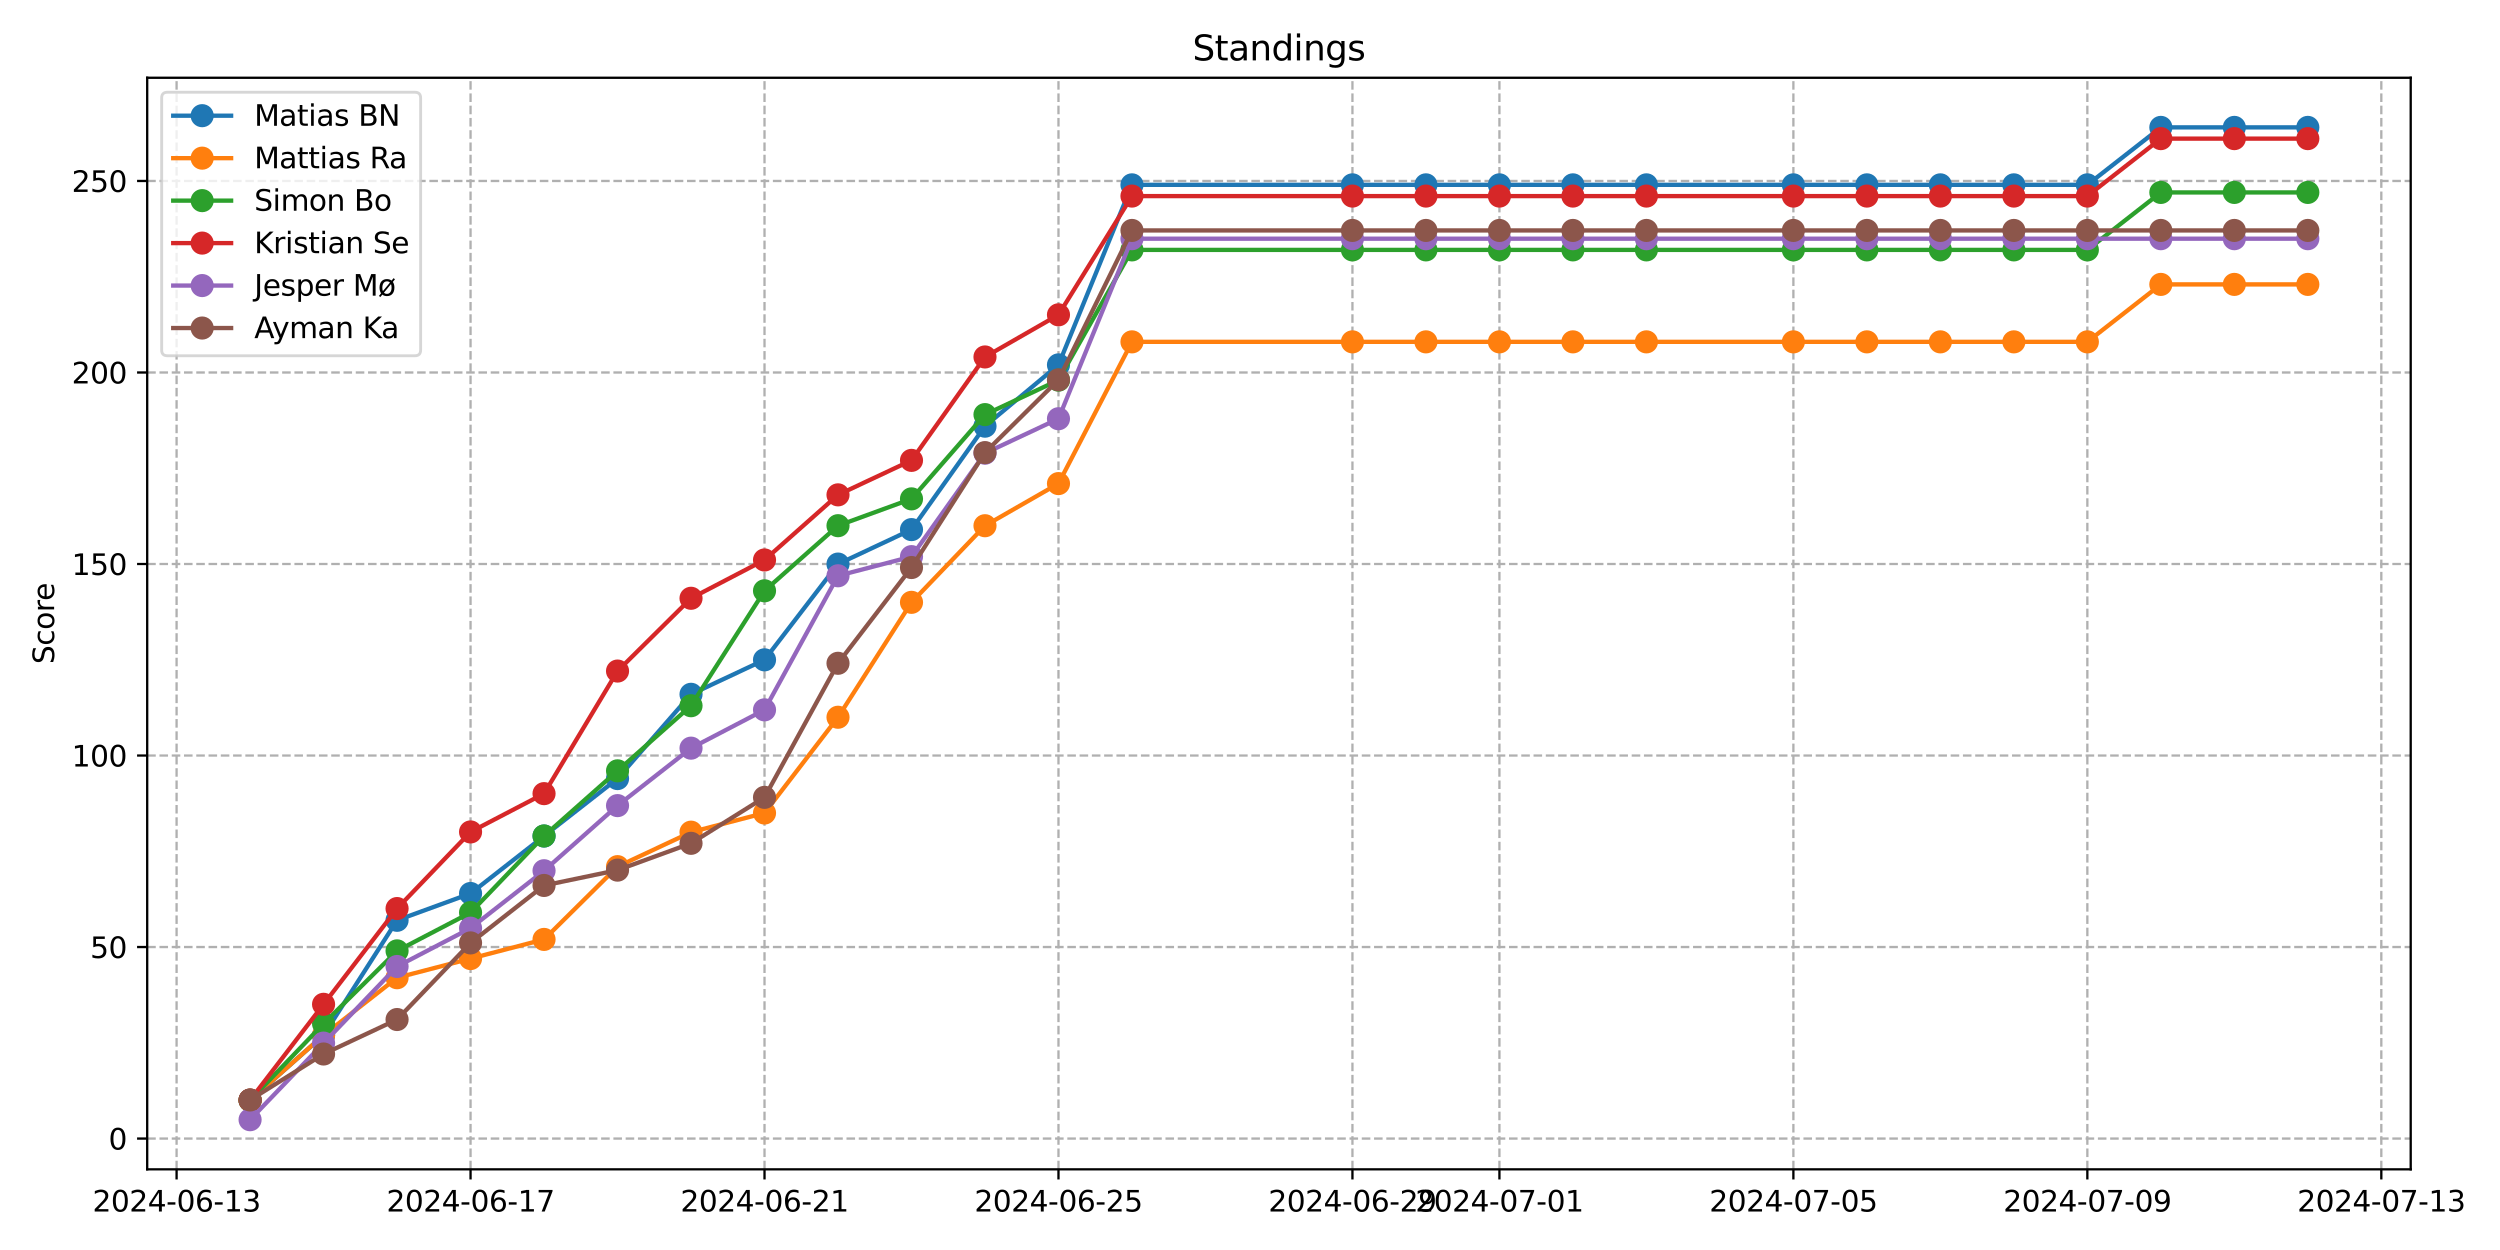 <?xml version="1.0" encoding="utf-8" standalone="no"?>
<!DOCTYPE svg PUBLIC "-//W3C//DTD SVG 1.1//EN"
  "http://www.w3.org/Graphics/SVG/1.1/DTD/svg11.dtd">
<svg xmlns:xlink="http://www.w3.org/1999/xlink" width="864pt" height="432pt" viewBox="0 0 864 432" xmlns="http://www.w3.org/2000/svg" version="1.1">
 <defs>
  <style type="text/css">*{stroke-linejoin: round; stroke-linecap: butt}</style>
 </defs>
 <g id="figure_1">
  <g id="patch_1">
   <path d="M 0 432 
L 864 432 
L 864 0 
L 0 0 
z
" style="fill: #ffffff"/>
  </g>
  <g id="axes_1">
   <g id="patch_2">
    <path d="M 50.87 404.12 
L 833.141 404.12 
L 833.141 26.88 
L 50.87 26.88 
z
" style="fill: #ffffff"/>
   </g>
   <g id="matplotlib.axis_1">
    <g id="xtick_1">
     <g id="line2d_1">
      <path d="M 61.029 404.12 
L 61.029 26.88 
" clip-path="url(#pf8044e8074)" style="fill: none; stroke-dasharray: 2.96,1.28; stroke-dashoffset: 0; stroke: #b0b0b0; stroke-width: 0.8"/>
     </g>
     <g id="line2d_2">
      <defs>
       <path id="m1133f7ad89" d="M 0 0 
L 0 3.5 
" style="stroke: #000000; stroke-width: 0.8"/>
      </defs>
      <g>
       <use xlink:href="#m1133f7ad89" x="61.029" y="404.12" style="stroke: #000000; stroke-width: 0.8"/>
      </g>
     </g>
     <g id="text_1">
      <!-- 2024-06-13 -->
      <g transform="translate(31.972 418.718) scale(0.1 -0.1)">
       <defs>
        <path id="DejaVuSans-32" d="M 1228 531 
L 3431 531 
L 3431 0 
L 469 0 
L 469 531 
Q 828 903 1448 1529 
Q 2069 2156 2228 2338 
Q 2531 2678 2651 2914 
Q 2772 3150 2772 3378 
Q 2772 3750 2511 3984 
Q 2250 4219 1831 4219 
Q 1534 4219 1204 4116 
Q 875 4013 500 3803 
L 500 4441 
Q 881 4594 1212 4672 
Q 1544 4750 1819 4750 
Q 2544 4750 2975 4387 
Q 3406 4025 3406 3419 
Q 3406 3131 3298 2873 
Q 3191 2616 2906 2266 
Q 2828 2175 2409 1742 
Q 1991 1309 1228 531 
z
" transform="scale(0.016)"/>
        <path id="DejaVuSans-30" d="M 2034 4250 
Q 1547 4250 1301 3770 
Q 1056 3291 1056 2328 
Q 1056 1369 1301 889 
Q 1547 409 2034 409 
Q 2525 409 2770 889 
Q 3016 1369 3016 2328 
Q 3016 3291 2770 3770 
Q 2525 4250 2034 4250 
z
M 2034 4750 
Q 2819 4750 3233 4129 
Q 3647 3509 3647 2328 
Q 3647 1150 3233 529 
Q 2819 -91 2034 -91 
Q 1250 -91 836 529 
Q 422 1150 422 2328 
Q 422 3509 836 4129 
Q 1250 4750 2034 4750 
z
" transform="scale(0.016)"/>
        <path id="DejaVuSans-34" d="M 2419 4116 
L 825 1625 
L 2419 1625 
L 2419 4116 
z
M 2253 4666 
L 3047 4666 
L 3047 1625 
L 3713 1625 
L 3713 1100 
L 3047 1100 
L 3047 0 
L 2419 0 
L 2419 1100 
L 313 1100 
L 313 1709 
L 2253 4666 
z
" transform="scale(0.016)"/>
        <path id="DejaVuSans-2d" d="M 313 2009 
L 1997 2009 
L 1997 1497 
L 313 1497 
L 313 2009 
z
" transform="scale(0.016)"/>
        <path id="DejaVuSans-36" d="M 2113 2584 
Q 1688 2584 1439 2293 
Q 1191 2003 1191 1497 
Q 1191 994 1439 701 
Q 1688 409 2113 409 
Q 2538 409 2786 701 
Q 3034 994 3034 1497 
Q 3034 2003 2786 2293 
Q 2538 2584 2113 2584 
z
M 3366 4563 
L 3366 3988 
Q 3128 4100 2886 4159 
Q 2644 4219 2406 4219 
Q 1781 4219 1451 3797 
Q 1122 3375 1075 2522 
Q 1259 2794 1537 2939 
Q 1816 3084 2150 3084 
Q 2853 3084 3261 2657 
Q 3669 2231 3669 1497 
Q 3669 778 3244 343 
Q 2819 -91 2113 -91 
Q 1303 -91 875 529 
Q 447 1150 447 2328 
Q 447 3434 972 4092 
Q 1497 4750 2381 4750 
Q 2619 4750 2861 4703 
Q 3103 4656 3366 4563 
z
" transform="scale(0.016)"/>
        <path id="DejaVuSans-31" d="M 794 531 
L 1825 531 
L 1825 4091 
L 703 3866 
L 703 4441 
L 1819 4666 
L 2450 4666 
L 2450 531 
L 3481 531 
L 3481 0 
L 794 0 
L 794 531 
z
" transform="scale(0.016)"/>
        <path id="DejaVuSans-33" d="M 2597 2516 
Q 3050 2419 3304 2112 
Q 3559 1806 3559 1356 
Q 3559 666 3084 287 
Q 2609 -91 1734 -91 
Q 1441 -91 1130 -33 
Q 819 25 488 141 
L 488 750 
Q 750 597 1062 519 
Q 1375 441 1716 441 
Q 2309 441 2620 675 
Q 2931 909 2931 1356 
Q 2931 1769 2642 2001 
Q 2353 2234 1838 2234 
L 1294 2234 
L 1294 2753 
L 1863 2753 
Q 2328 2753 2575 2939 
Q 2822 3125 2822 3475 
Q 2822 3834 2567 4026 
Q 2313 4219 1838 4219 
Q 1578 4219 1281 4162 
Q 984 4106 628 3988 
L 628 4550 
Q 988 4650 1302 4700 
Q 1616 4750 1894 4750 
Q 2613 4750 3031 4423 
Q 3450 4097 3450 3541 
Q 3450 3153 3228 2886 
Q 3006 2619 2597 2516 
z
" transform="scale(0.016)"/>
       </defs>
       <use xlink:href="#DejaVuSans-32"/>
       <use xlink:href="#DejaVuSans-30" x="63.623"/>
       <use xlink:href="#DejaVuSans-32" x="127.246"/>
       <use xlink:href="#DejaVuSans-34" x="190.869"/>
       <use xlink:href="#DejaVuSans-2d" x="254.492"/>
       <use xlink:href="#DejaVuSans-30" x="290.576"/>
       <use xlink:href="#DejaVuSans-36" x="354.199"/>
       <use xlink:href="#DejaVuSans-2d" x="417.822"/>
       <use xlink:href="#DejaVuSans-31" x="453.906"/>
       <use xlink:href="#DejaVuSans-33" x="517.529"/>
      </g>
     </g>
    </g>
    <g id="xtick_2">
     <g id="line2d_3">
      <path d="M 162.623 404.12 
L 162.623 26.88 
" clip-path="url(#pf8044e8074)" style="fill: none; stroke-dasharray: 2.96,1.28; stroke-dashoffset: 0; stroke: #b0b0b0; stroke-width: 0.8"/>
     </g>
     <g id="line2d_4">
      <g>
       <use xlink:href="#m1133f7ad89" x="162.623" y="404.12" style="stroke: #000000; stroke-width: 0.8"/>
      </g>
     </g>
     <g id="text_2">
      <!-- 2024-06-17 -->
      <g transform="translate(133.565 418.718) scale(0.1 -0.1)">
       <defs>
        <path id="DejaVuSans-37" d="M 525 4666 
L 3525 4666 
L 3525 4397 
L 1831 0 
L 1172 0 
L 2766 4134 
L 525 4134 
L 525 4666 
z
" transform="scale(0.016)"/>
       </defs>
       <use xlink:href="#DejaVuSans-32"/>
       <use xlink:href="#DejaVuSans-30" x="63.623"/>
       <use xlink:href="#DejaVuSans-32" x="127.246"/>
       <use xlink:href="#DejaVuSans-34" x="190.869"/>
       <use xlink:href="#DejaVuSans-2d" x="254.492"/>
       <use xlink:href="#DejaVuSans-30" x="290.576"/>
       <use xlink:href="#DejaVuSans-36" x="354.199"/>
       <use xlink:href="#DejaVuSans-2d" x="417.822"/>
       <use xlink:href="#DejaVuSans-31" x="453.906"/>
       <use xlink:href="#DejaVuSans-37" x="517.529"/>
      </g>
     </g>
    </g>
    <g id="xtick_3">
     <g id="line2d_5">
      <path d="M 264.217 404.12 
L 264.217 26.88 
" clip-path="url(#pf8044e8074)" style="fill: none; stroke-dasharray: 2.96,1.28; stroke-dashoffset: 0; stroke: #b0b0b0; stroke-width: 0.8"/>
     </g>
     <g id="line2d_6">
      <g>
       <use xlink:href="#m1133f7ad89" x="264.217" y="404.12" style="stroke: #000000; stroke-width: 0.8"/>
      </g>
     </g>
     <g id="text_3">
      <!-- 2024-06-21 -->
      <g transform="translate(235.159 418.718) scale(0.1 -0.1)">
       <use xlink:href="#DejaVuSans-32"/>
       <use xlink:href="#DejaVuSans-30" x="63.623"/>
       <use xlink:href="#DejaVuSans-32" x="127.246"/>
       <use xlink:href="#DejaVuSans-34" x="190.869"/>
       <use xlink:href="#DejaVuSans-2d" x="254.492"/>
       <use xlink:href="#DejaVuSans-30" x="290.576"/>
       <use xlink:href="#DejaVuSans-36" x="354.199"/>
       <use xlink:href="#DejaVuSans-2d" x="417.822"/>
       <use xlink:href="#DejaVuSans-32" x="453.906"/>
       <use xlink:href="#DejaVuSans-31" x="517.529"/>
      </g>
     </g>
    </g>
    <g id="xtick_4">
     <g id="line2d_7">
      <path d="M 365.81 404.12 
L 365.81 26.88 
" clip-path="url(#pf8044e8074)" style="fill: none; stroke-dasharray: 2.96,1.28; stroke-dashoffset: 0; stroke: #b0b0b0; stroke-width: 0.8"/>
     </g>
     <g id="line2d_8">
      <g>
       <use xlink:href="#m1133f7ad89" x="365.81" y="404.12" style="stroke: #000000; stroke-width: 0.8"/>
      </g>
     </g>
     <g id="text_4">
      <!-- 2024-06-25 -->
      <g transform="translate(336.753 418.718) scale(0.1 -0.1)">
       <defs>
        <path id="DejaVuSans-35" d="M 691 4666 
L 3169 4666 
L 3169 4134 
L 1269 4134 
L 1269 2991 
Q 1406 3038 1543 3061 
Q 1681 3084 1819 3084 
Q 2600 3084 3056 2656 
Q 3513 2228 3513 1497 
Q 3513 744 3044 326 
Q 2575 -91 1722 -91 
Q 1428 -91 1123 -41 
Q 819 9 494 109 
L 494 744 
Q 775 591 1075 516 
Q 1375 441 1709 441 
Q 2250 441 2565 725 
Q 2881 1009 2881 1497 
Q 2881 1984 2565 2268 
Q 2250 2553 1709 2553 
Q 1456 2553 1204 2497 
Q 953 2441 691 2322 
L 691 4666 
z
" transform="scale(0.016)"/>
       </defs>
       <use xlink:href="#DejaVuSans-32"/>
       <use xlink:href="#DejaVuSans-30" x="63.623"/>
       <use xlink:href="#DejaVuSans-32" x="127.246"/>
       <use xlink:href="#DejaVuSans-34" x="190.869"/>
       <use xlink:href="#DejaVuSans-2d" x="254.492"/>
       <use xlink:href="#DejaVuSans-30" x="290.576"/>
       <use xlink:href="#DejaVuSans-36" x="354.199"/>
       <use xlink:href="#DejaVuSans-2d" x="417.822"/>
       <use xlink:href="#DejaVuSans-32" x="453.906"/>
       <use xlink:href="#DejaVuSans-35" x="517.529"/>
      </g>
     </g>
    </g>
    <g id="xtick_5">
     <g id="line2d_9">
      <path d="M 467.404 404.12 
L 467.404 26.88 
" clip-path="url(#pf8044e8074)" style="fill: none; stroke-dasharray: 2.96,1.28; stroke-dashoffset: 0; stroke: #b0b0b0; stroke-width: 0.8"/>
     </g>
     <g id="line2d_10">
      <g>
       <use xlink:href="#m1133f7ad89" x="467.404" y="404.12" style="stroke: #000000; stroke-width: 0.8"/>
      </g>
     </g>
     <g id="text_5">
      <!-- 2024-06-29 -->
      <g transform="translate(438.346 418.718) scale(0.1 -0.1)">
       <defs>
        <path id="DejaVuSans-39" d="M 703 97 
L 703 672 
Q 941 559 1184 500 
Q 1428 441 1663 441 
Q 2288 441 2617 861 
Q 2947 1281 2994 2138 
Q 2813 1869 2534 1725 
Q 2256 1581 1919 1581 
Q 1219 1581 811 2004 
Q 403 2428 403 3163 
Q 403 3881 828 4315 
Q 1253 4750 1959 4750 
Q 2769 4750 3195 4129 
Q 3622 3509 3622 2328 
Q 3622 1225 3098 567 
Q 2575 -91 1691 -91 
Q 1453 -91 1209 -44 
Q 966 3 703 97 
z
M 1959 2075 
Q 2384 2075 2632 2365 
Q 2881 2656 2881 3163 
Q 2881 3666 2632 3958 
Q 2384 4250 1959 4250 
Q 1534 4250 1286 3958 
Q 1038 3666 1038 3163 
Q 1038 2656 1286 2365 
Q 1534 2075 1959 2075 
z
" transform="scale(0.016)"/>
       </defs>
       <use xlink:href="#DejaVuSans-32"/>
       <use xlink:href="#DejaVuSans-30" x="63.623"/>
       <use xlink:href="#DejaVuSans-32" x="127.246"/>
       <use xlink:href="#DejaVuSans-34" x="190.869"/>
       <use xlink:href="#DejaVuSans-2d" x="254.492"/>
       <use xlink:href="#DejaVuSans-30" x="290.576"/>
       <use xlink:href="#DejaVuSans-36" x="354.199"/>
       <use xlink:href="#DejaVuSans-2d" x="417.822"/>
       <use xlink:href="#DejaVuSans-32" x="453.906"/>
       <use xlink:href="#DejaVuSans-39" x="517.529"/>
      </g>
     </g>
    </g>
    <g id="xtick_6">
     <g id="line2d_11">
      <path d="M 518.201 404.12 
L 518.201 26.88 
" clip-path="url(#pf8044e8074)" style="fill: none; stroke-dasharray: 2.96,1.28; stroke-dashoffset: 0; stroke: #b0b0b0; stroke-width: 0.8"/>
     </g>
     <g id="line2d_12">
      <g>
       <use xlink:href="#m1133f7ad89" x="518.201" y="404.12" style="stroke: #000000; stroke-width: 0.8"/>
      </g>
     </g>
     <g id="text_6">
      <!-- 2024-07-01 -->
      <g transform="translate(489.143 418.718) scale(0.1 -0.1)">
       <use xlink:href="#DejaVuSans-32"/>
       <use xlink:href="#DejaVuSans-30" x="63.623"/>
       <use xlink:href="#DejaVuSans-32" x="127.246"/>
       <use xlink:href="#DejaVuSans-34" x="190.869"/>
       <use xlink:href="#DejaVuSans-2d" x="254.492"/>
       <use xlink:href="#DejaVuSans-30" x="290.576"/>
       <use xlink:href="#DejaVuSans-37" x="354.199"/>
       <use xlink:href="#DejaVuSans-2d" x="417.822"/>
       <use xlink:href="#DejaVuSans-30" x="453.906"/>
       <use xlink:href="#DejaVuSans-31" x="517.529"/>
      </g>
     </g>
    </g>
    <g id="xtick_7">
     <g id="line2d_13">
      <path d="M 619.794 404.12 
L 619.794 26.88 
" clip-path="url(#pf8044e8074)" style="fill: none; stroke-dasharray: 2.96,1.28; stroke-dashoffset: 0; stroke: #b0b0b0; stroke-width: 0.8"/>
     </g>
     <g id="line2d_14">
      <g>
       <use xlink:href="#m1133f7ad89" x="619.794" y="404.12" style="stroke: #000000; stroke-width: 0.8"/>
      </g>
     </g>
     <g id="text_7">
      <!-- 2024-07-05 -->
      <g transform="translate(590.737 418.718) scale(0.1 -0.1)">
       <use xlink:href="#DejaVuSans-32"/>
       <use xlink:href="#DejaVuSans-30" x="63.623"/>
       <use xlink:href="#DejaVuSans-32" x="127.246"/>
       <use xlink:href="#DejaVuSans-34" x="190.869"/>
       <use xlink:href="#DejaVuSans-2d" x="254.492"/>
       <use xlink:href="#DejaVuSans-30" x="290.576"/>
       <use xlink:href="#DejaVuSans-37" x="354.199"/>
       <use xlink:href="#DejaVuSans-2d" x="417.822"/>
       <use xlink:href="#DejaVuSans-30" x="453.906"/>
       <use xlink:href="#DejaVuSans-35" x="517.529"/>
      </g>
     </g>
    </g>
    <g id="xtick_8">
     <g id="line2d_15">
      <path d="M 721.388 404.12 
L 721.388 26.88 
" clip-path="url(#pf8044e8074)" style="fill: none; stroke-dasharray: 2.96,1.28; stroke-dashoffset: 0; stroke: #b0b0b0; stroke-width: 0.8"/>
     </g>
     <g id="line2d_16">
      <g>
       <use xlink:href="#m1133f7ad89" x="721.388" y="404.12" style="stroke: #000000; stroke-width: 0.8"/>
      </g>
     </g>
     <g id="text_8">
      <!-- 2024-07-09 -->
      <g transform="translate(692.33 418.718) scale(0.1 -0.1)">
       <use xlink:href="#DejaVuSans-32"/>
       <use xlink:href="#DejaVuSans-30" x="63.623"/>
       <use xlink:href="#DejaVuSans-32" x="127.246"/>
       <use xlink:href="#DejaVuSans-34" x="190.869"/>
       <use xlink:href="#DejaVuSans-2d" x="254.492"/>
       <use xlink:href="#DejaVuSans-30" x="290.576"/>
       <use xlink:href="#DejaVuSans-37" x="354.199"/>
       <use xlink:href="#DejaVuSans-2d" x="417.822"/>
       <use xlink:href="#DejaVuSans-30" x="453.906"/>
       <use xlink:href="#DejaVuSans-39" x="517.529"/>
      </g>
     </g>
    </g>
    <g id="xtick_9">
     <g id="line2d_17">
      <path d="M 822.982 404.12 
L 822.982 26.88 
" clip-path="url(#pf8044e8074)" style="fill: none; stroke-dasharray: 2.96,1.28; stroke-dashoffset: 0; stroke: #b0b0b0; stroke-width: 0.8"/>
     </g>
     <g id="line2d_18">
      <g>
       <use xlink:href="#m1133f7ad89" x="822.982" y="404.12" style="stroke: #000000; stroke-width: 0.8"/>
      </g>
     </g>
     <g id="text_9">
      <!-- 2024-07-13 -->
      <g transform="translate(793.924 418.718) scale(0.1 -0.1)">
       <use xlink:href="#DejaVuSans-32"/>
       <use xlink:href="#DejaVuSans-30" x="63.623"/>
       <use xlink:href="#DejaVuSans-32" x="127.246"/>
       <use xlink:href="#DejaVuSans-34" x="190.869"/>
       <use xlink:href="#DejaVuSans-2d" x="254.492"/>
       <use xlink:href="#DejaVuSans-30" x="290.576"/>
       <use xlink:href="#DejaVuSans-37" x="354.199"/>
       <use xlink:href="#DejaVuSans-2d" x="417.822"/>
       <use xlink:href="#DejaVuSans-31" x="453.906"/>
       <use xlink:href="#DejaVuSans-33" x="517.529"/>
      </g>
     </g>
    </g>
   </g>
   <g id="matplotlib.axis_2">
    <g id="ytick_1">
     <g id="line2d_19">
      <path d="M 50.87 393.493 
L 833.141 393.493 
" clip-path="url(#pf8044e8074)" style="fill: none; stroke-dasharray: 2.96,1.28; stroke-dashoffset: 0; stroke: #b0b0b0; stroke-width: 0.8"/>
     </g>
     <g id="line2d_20">
      <defs>
       <path id="ma9054c3eac" d="M 0 0 
L -3.5 0 
" style="stroke: #000000; stroke-width: 0.8"/>
      </defs>
      <g>
       <use xlink:href="#ma9054c3eac" x="50.87" y="393.493" style="stroke: #000000; stroke-width: 0.8"/>
      </g>
     </g>
     <g id="text_10">
      <!-- 0 -->
      <g transform="translate(37.508 397.292) scale(0.1 -0.1)">
       <use xlink:href="#DejaVuSans-30"/>
      </g>
     </g>
    </g>
    <g id="ytick_2">
     <g id="line2d_21">
      <path d="M 50.87 327.302 
L 833.141 327.302 
" clip-path="url(#pf8044e8074)" style="fill: none; stroke-dasharray: 2.96,1.28; stroke-dashoffset: 0; stroke: #b0b0b0; stroke-width: 0.8"/>
     </g>
     <g id="line2d_22">
      <g>
       <use xlink:href="#ma9054c3eac" x="50.87" y="327.302" style="stroke: #000000; stroke-width: 0.8"/>
      </g>
     </g>
     <g id="text_11">
      <!-- 50 -->
      <g transform="translate(31.145 331.101) scale(0.1 -0.1)">
       <use xlink:href="#DejaVuSans-35"/>
       <use xlink:href="#DejaVuSans-30" x="63.623"/>
      </g>
     </g>
    </g>
    <g id="ytick_3">
     <g id="line2d_23">
      <path d="M 50.87 261.111 
L 833.141 261.111 
" clip-path="url(#pf8044e8074)" style="fill: none; stroke-dasharray: 2.96,1.28; stroke-dashoffset: 0; stroke: #b0b0b0; stroke-width: 0.8"/>
     </g>
     <g id="line2d_24">
      <g>
       <use xlink:href="#ma9054c3eac" x="50.87" y="261.111" style="stroke: #000000; stroke-width: 0.8"/>
      </g>
     </g>
     <g id="text_12">
      <!-- 100 -->
      <g transform="translate(24.782 264.91) scale(0.1 -0.1)">
       <use xlink:href="#DejaVuSans-31"/>
       <use xlink:href="#DejaVuSans-30" x="63.623"/>
       <use xlink:href="#DejaVuSans-30" x="127.246"/>
      </g>
     </g>
    </g>
    <g id="ytick_4">
     <g id="line2d_25">
      <path d="M 50.87 194.92 
L 833.141 194.92 
" clip-path="url(#pf8044e8074)" style="fill: none; stroke-dasharray: 2.96,1.28; stroke-dashoffset: 0; stroke: #b0b0b0; stroke-width: 0.8"/>
     </g>
     <g id="line2d_26">
      <g>
       <use xlink:href="#ma9054c3eac" x="50.87" y="194.92" style="stroke: #000000; stroke-width: 0.8"/>
      </g>
     </g>
     <g id="text_13">
      <!-- 150 -->
      <g transform="translate(24.782 198.719) scale(0.1 -0.1)">
       <use xlink:href="#DejaVuSans-31"/>
       <use xlink:href="#DejaVuSans-35" x="63.623"/>
       <use xlink:href="#DejaVuSans-30" x="127.246"/>
      </g>
     </g>
    </g>
    <g id="ytick_5">
     <g id="line2d_27">
      <path d="M 50.87 128.729 
L 833.141 128.729 
" clip-path="url(#pf8044e8074)" style="fill: none; stroke-dasharray: 2.96,1.28; stroke-dashoffset: 0; stroke: #b0b0b0; stroke-width: 0.8"/>
     </g>
     <g id="line2d_28">
      <g>
       <use xlink:href="#ma9054c3eac" x="50.87" y="128.729" style="stroke: #000000; stroke-width: 0.8"/>
      </g>
     </g>
     <g id="text_14">
      <!-- 200 -->
      <g transform="translate(24.782 132.528) scale(0.1 -0.1)">
       <use xlink:href="#DejaVuSans-32"/>
       <use xlink:href="#DejaVuSans-30" x="63.623"/>
       <use xlink:href="#DejaVuSans-30" x="127.246"/>
      </g>
     </g>
    </g>
    <g id="ytick_6">
     <g id="line2d_29">
      <path d="M 50.87 62.538 
L 833.141 62.538 
" clip-path="url(#pf8044e8074)" style="fill: none; stroke-dasharray: 2.96,1.28; stroke-dashoffset: 0; stroke: #b0b0b0; stroke-width: 0.8"/>
     </g>
     <g id="line2d_30">
      <g>
       <use xlink:href="#ma9054c3eac" x="50.87" y="62.538" style="stroke: #000000; stroke-width: 0.8"/>
      </g>
     </g>
     <g id="text_15">
      <!-- 250 -->
      <g transform="translate(24.782 66.337) scale(0.1 -0.1)">
       <use xlink:href="#DejaVuSans-32"/>
       <use xlink:href="#DejaVuSans-35" x="63.623"/>
       <use xlink:href="#DejaVuSans-30" x="127.246"/>
      </g>
     </g>
    </g>
    <g id="text_16">
     <!-- Score -->
     <g transform="translate(18.703 229.502) rotate(-90) scale(0.1 -0.1)">
      <defs>
       <path id="DejaVuSans-53" d="M 3425 4513 
L 3425 3897 
Q 3066 4069 2747 4153 
Q 2428 4238 2131 4238 
Q 1616 4238 1336 4038 
Q 1056 3838 1056 3469 
Q 1056 3159 1242 3001 
Q 1428 2844 1947 2747 
L 2328 2669 
Q 3034 2534 3370 2195 
Q 3706 1856 3706 1288 
Q 3706 609 3251 259 
Q 2797 -91 1919 -91 
Q 1588 -91 1214 -16 
Q 841 59 441 206 
L 441 856 
Q 825 641 1194 531 
Q 1563 422 1919 422 
Q 2459 422 2753 634 
Q 3047 847 3047 1241 
Q 3047 1584 2836 1778 
Q 2625 1972 2144 2069 
L 1759 2144 
Q 1053 2284 737 2584 
Q 422 2884 422 3419 
Q 422 4038 858 4394 
Q 1294 4750 2059 4750 
Q 2388 4750 2728 4690 
Q 3069 4631 3425 4513 
z
" transform="scale(0.016)"/>
       <path id="DejaVuSans-63" d="M 3122 3366 
L 3122 2828 
Q 2878 2963 2633 3030 
Q 2388 3097 2138 3097 
Q 1578 3097 1268 2742 
Q 959 2388 959 1747 
Q 959 1106 1268 751 
Q 1578 397 2138 397 
Q 2388 397 2633 464 
Q 2878 531 3122 666 
L 3122 134 
Q 2881 22 2623 -34 
Q 2366 -91 2075 -91 
Q 1284 -91 818 406 
Q 353 903 353 1747 
Q 353 2603 823 3093 
Q 1294 3584 2113 3584 
Q 2378 3584 2631 3529 
Q 2884 3475 3122 3366 
z
" transform="scale(0.016)"/>
       <path id="DejaVuSans-6f" d="M 1959 3097 
Q 1497 3097 1228 2736 
Q 959 2375 959 1747 
Q 959 1119 1226 758 
Q 1494 397 1959 397 
Q 2419 397 2687 759 
Q 2956 1122 2956 1747 
Q 2956 2369 2687 2733 
Q 2419 3097 1959 3097 
z
M 1959 3584 
Q 2709 3584 3137 3096 
Q 3566 2609 3566 1747 
Q 3566 888 3137 398 
Q 2709 -91 1959 -91 
Q 1206 -91 779 398 
Q 353 888 353 1747 
Q 353 2609 779 3096 
Q 1206 3584 1959 3584 
z
" transform="scale(0.016)"/>
       <path id="DejaVuSans-72" d="M 2631 2963 
Q 2534 3019 2420 3045 
Q 2306 3072 2169 3072 
Q 1681 3072 1420 2755 
Q 1159 2438 1159 1844 
L 1159 0 
L 581 0 
L 581 3500 
L 1159 3500 
L 1159 2956 
Q 1341 3275 1631 3429 
Q 1922 3584 2338 3584 
Q 2397 3584 2469 3576 
Q 2541 3569 2628 3553 
L 2631 2963 
z
" transform="scale(0.016)"/>
       <path id="DejaVuSans-65" d="M 3597 1894 
L 3597 1613 
L 953 1613 
Q 991 1019 1311 708 
Q 1631 397 2203 397 
Q 2534 397 2845 478 
Q 3156 559 3463 722 
L 3463 178 
Q 3153 47 2828 -22 
Q 2503 -91 2169 -91 
Q 1331 -91 842 396 
Q 353 884 353 1716 
Q 353 2575 817 3079 
Q 1281 3584 2069 3584 
Q 2775 3584 3186 3129 
Q 3597 2675 3597 1894 
z
M 3022 2063 
Q 3016 2534 2758 2815 
Q 2500 3097 2075 3097 
Q 1594 3097 1305 2825 
Q 1016 2553 972 2059 
L 3022 2063 
z
" transform="scale(0.016)"/>
      </defs>
      <use xlink:href="#DejaVuSans-53"/>
      <use xlink:href="#DejaVuSans-63" x="63.477"/>
      <use xlink:href="#DejaVuSans-6f" x="118.457"/>
      <use xlink:href="#DejaVuSans-72" x="179.639"/>
      <use xlink:href="#DejaVuSans-65" x="218.502"/>
     </g>
    </g>
   </g>
   <g id="line2d_31">
    <path d="M 86.428 380.278 
L 111.826 357.773 
L 137.225 318.058 
L 162.623 308.792 
L 188.021 288.934 
L 213.42 269.077 
L 238.818 239.953 
L 264.217 228.038 
L 289.615 194.943 
L 315.013 183.029 
L 340.412 147.285 
L 365.81 126.104 
L 391.209 63.885 
L 467.404 63.885 
L 492.802 63.885 
L 518.201 63.885 
L 543.599 63.885 
L 568.998 63.885 
L 619.794 63.885 
L 645.193 63.885 
L 670.591 63.885 
L 695.99 63.885 
L 721.388 63.885 
L 746.787 44.027 
L 772.185 44.027 
L 797.583 44.027 
" clip-path="url(#pf8044e8074)" style="fill: none; stroke: #1f77b4; stroke-width: 1.5; stroke-linecap: square"/>
    <defs>
     <path id="m148aadd5af" d="M 0 3.5 
C 0.928 3.5 1.819 3.131 2.475 2.475 
C 3.131 1.819 3.5 0.928 3.5 0 
C 3.5 -0.928 3.131 -1.819 2.475 -2.475 
C 1.819 -3.131 0.928 -3.5 0 -3.5 
C -0.928 -3.5 -1.819 -3.131 -2.475 -2.475 
C -3.131 -1.819 -3.5 -0.928 -3.5 0 
C -3.5 0.928 -3.131 1.819 -2.475 2.475 
C -1.819 3.131 -0.928 3.5 0 3.5 
z
" style="stroke: #1f77b4"/>
    </defs>
    <g clip-path="url(#pf8044e8074)">
     <use xlink:href="#m148aadd5af" x="86.428" y="380.278" style="fill: #1f77b4; stroke: #1f77b4"/>
     <use xlink:href="#m148aadd5af" x="111.826" y="357.773" style="fill: #1f77b4; stroke: #1f77b4"/>
     <use xlink:href="#m148aadd5af" x="137.225" y="318.058" style="fill: #1f77b4; stroke: #1f77b4"/>
     <use xlink:href="#m148aadd5af" x="162.623" y="308.792" style="fill: #1f77b4; stroke: #1f77b4"/>
     <use xlink:href="#m148aadd5af" x="188.021" y="288.934" style="fill: #1f77b4; stroke: #1f77b4"/>
     <use xlink:href="#m148aadd5af" x="213.42" y="269.077" style="fill: #1f77b4; stroke: #1f77b4"/>
     <use xlink:href="#m148aadd5af" x="238.818" y="239.953" style="fill: #1f77b4; stroke: #1f77b4"/>
     <use xlink:href="#m148aadd5af" x="264.217" y="228.038" style="fill: #1f77b4; stroke: #1f77b4"/>
     <use xlink:href="#m148aadd5af" x="289.615" y="194.943" style="fill: #1f77b4; stroke: #1f77b4"/>
     <use xlink:href="#m148aadd5af" x="315.013" y="183.029" style="fill: #1f77b4; stroke: #1f77b4"/>
     <use xlink:href="#m148aadd5af" x="340.412" y="147.285" style="fill: #1f77b4; stroke: #1f77b4"/>
     <use xlink:href="#m148aadd5af" x="365.81" y="126.104" style="fill: #1f77b4; stroke: #1f77b4"/>
     <use xlink:href="#m148aadd5af" x="391.209" y="63.885" style="fill: #1f77b4; stroke: #1f77b4"/>
     <use xlink:href="#m148aadd5af" x="467.404" y="63.885" style="fill: #1f77b4; stroke: #1f77b4"/>
     <use xlink:href="#m148aadd5af" x="492.802" y="63.885" style="fill: #1f77b4; stroke: #1f77b4"/>
     <use xlink:href="#m148aadd5af" x="518.201" y="63.885" style="fill: #1f77b4; stroke: #1f77b4"/>
     <use xlink:href="#m148aadd5af" x="543.599" y="63.885" style="fill: #1f77b4; stroke: #1f77b4"/>
     <use xlink:href="#m148aadd5af" x="568.998" y="63.885" style="fill: #1f77b4; stroke: #1f77b4"/>
     <use xlink:href="#m148aadd5af" x="619.794" y="63.885" style="fill: #1f77b4; stroke: #1f77b4"/>
     <use xlink:href="#m148aadd5af" x="645.193" y="63.885" style="fill: #1f77b4; stroke: #1f77b4"/>
     <use xlink:href="#m148aadd5af" x="670.591" y="63.885" style="fill: #1f77b4; stroke: #1f77b4"/>
     <use xlink:href="#m148aadd5af" x="695.99" y="63.885" style="fill: #1f77b4; stroke: #1f77b4"/>
     <use xlink:href="#m148aadd5af" x="721.388" y="63.885" style="fill: #1f77b4; stroke: #1f77b4"/>
     <use xlink:href="#m148aadd5af" x="746.787" y="44.027" style="fill: #1f77b4; stroke: #1f77b4"/>
     <use xlink:href="#m148aadd5af" x="772.185" y="44.027" style="fill: #1f77b4; stroke: #1f77b4"/>
     <use xlink:href="#m148aadd5af" x="797.583" y="44.027" style="fill: #1f77b4; stroke: #1f77b4"/>
    </g>
   </g>
   <g id="line2d_32">
    <path d="M 86.428 380.264 
L 111.826 357.759 
L 137.225 337.901 
L 162.623 331.282 
L 188.021 324.663 
L 213.42 299.511 
L 238.818 287.596 
L 264.217 280.977 
L 289.615 247.881 
L 315.013 208.167 
L 340.412 181.69 
L 365.81 167.128 
L 391.209 118.147 
L 467.404 118.147 
L 492.802 118.147 
L 518.201 118.147 
L 543.599 118.147 
L 568.998 118.147 
L 619.794 118.147 
L 645.193 118.147 
L 670.591 118.147 
L 695.99 118.147 
L 721.388 118.147 
L 746.787 98.29 
L 772.185 98.29 
L 797.583 98.29 
" clip-path="url(#pf8044e8074)" style="fill: none; stroke: #ff7f0e; stroke-width: 1.5; stroke-linecap: square"/>
    <defs>
     <path id="me6e2be5eb3" d="M 0 3.5 
C 0.928 3.5 1.819 3.131 2.475 2.475 
C 3.131 1.819 3.5 0.928 3.5 0 
C 3.5 -0.928 3.131 -1.819 2.475 -2.475 
C 1.819 -3.131 0.928 -3.5 0 -3.5 
C -0.928 -3.5 -1.819 -3.131 -2.475 -2.475 
C -3.131 -1.819 -3.5 -0.928 -3.5 0 
C -3.5 0.928 -3.131 1.819 -2.475 2.475 
C -1.819 3.131 -0.928 3.5 0 3.5 
z
" style="stroke: #ff7f0e"/>
    </defs>
    <g clip-path="url(#pf8044e8074)">
     <use xlink:href="#me6e2be5eb3" x="86.428" y="380.264" style="fill: #ff7f0e; stroke: #ff7f0e"/>
     <use xlink:href="#me6e2be5eb3" x="111.826" y="357.759" style="fill: #ff7f0e; stroke: #ff7f0e"/>
     <use xlink:href="#me6e2be5eb3" x="137.225" y="337.901" style="fill: #ff7f0e; stroke: #ff7f0e"/>
     <use xlink:href="#me6e2be5eb3" x="162.623" y="331.282" style="fill: #ff7f0e; stroke: #ff7f0e"/>
     <use xlink:href="#me6e2be5eb3" x="188.021" y="324.663" style="fill: #ff7f0e; stroke: #ff7f0e"/>
     <use xlink:href="#me6e2be5eb3" x="213.42" y="299.511" style="fill: #ff7f0e; stroke: #ff7f0e"/>
     <use xlink:href="#me6e2be5eb3" x="238.818" y="287.596" style="fill: #ff7f0e; stroke: #ff7f0e"/>
     <use xlink:href="#me6e2be5eb3" x="264.217" y="280.977" style="fill: #ff7f0e; stroke: #ff7f0e"/>
     <use xlink:href="#me6e2be5eb3" x="289.615" y="247.881" style="fill: #ff7f0e; stroke: #ff7f0e"/>
     <use xlink:href="#me6e2be5eb3" x="315.013" y="208.167" style="fill: #ff7f0e; stroke: #ff7f0e"/>
     <use xlink:href="#me6e2be5eb3" x="340.412" y="181.69" style="fill: #ff7f0e; stroke: #ff7f0e"/>
     <use xlink:href="#me6e2be5eb3" x="365.81" y="167.128" style="fill: #ff7f0e; stroke: #ff7f0e"/>
     <use xlink:href="#me6e2be5eb3" x="391.209" y="118.147" style="fill: #ff7f0e; stroke: #ff7f0e"/>
     <use xlink:href="#me6e2be5eb3" x="467.404" y="118.147" style="fill: #ff7f0e; stroke: #ff7f0e"/>
     <use xlink:href="#me6e2be5eb3" x="492.802" y="118.147" style="fill: #ff7f0e; stroke: #ff7f0e"/>
     <use xlink:href="#me6e2be5eb3" x="518.201" y="118.147" style="fill: #ff7f0e; stroke: #ff7f0e"/>
     <use xlink:href="#me6e2be5eb3" x="543.599" y="118.147" style="fill: #ff7f0e; stroke: #ff7f0e"/>
     <use xlink:href="#me6e2be5eb3" x="568.998" y="118.147" style="fill: #ff7f0e; stroke: #ff7f0e"/>
     <use xlink:href="#me6e2be5eb3" x="619.794" y="118.147" style="fill: #ff7f0e; stroke: #ff7f0e"/>
     <use xlink:href="#me6e2be5eb3" x="645.193" y="118.147" style="fill: #ff7f0e; stroke: #ff7f0e"/>
     <use xlink:href="#me6e2be5eb3" x="670.591" y="118.147" style="fill: #ff7f0e; stroke: #ff7f0e"/>
     <use xlink:href="#me6e2be5eb3" x="695.99" y="118.147" style="fill: #ff7f0e; stroke: #ff7f0e"/>
     <use xlink:href="#me6e2be5eb3" x="721.388" y="118.147" style="fill: #ff7f0e; stroke: #ff7f0e"/>
     <use xlink:href="#me6e2be5eb3" x="746.787" y="98.29" style="fill: #ff7f0e; stroke: #ff7f0e"/>
     <use xlink:href="#me6e2be5eb3" x="772.185" y="98.29" style="fill: #ff7f0e; stroke: #ff7f0e"/>
     <use xlink:href="#me6e2be5eb3" x="797.583" y="98.29" style="fill: #ff7f0e; stroke: #ff7f0e"/>
    </g>
   </g>
   <g id="line2d_33">
    <path d="M 86.428 380.251 
L 111.826 353.774 
L 137.225 328.622 
L 162.623 315.383 
L 188.021 288.907 
L 213.42 266.402 
L 238.818 243.897 
L 264.217 204.182 
L 289.615 181.677 
L 315.013 172.411 
L 340.412 143.287 
L 365.81 131.372 
L 391.209 86.362 
L 467.404 86.362 
L 492.802 86.362 
L 518.201 86.362 
L 543.599 86.362 
L 568.998 86.362 
L 619.794 86.362 
L 645.193 86.362 
L 670.591 86.362 
L 695.99 86.362 
L 721.388 86.362 
L 746.787 66.505 
L 772.185 66.505 
L 797.583 66.505 
" clip-path="url(#pf8044e8074)" style="fill: none; stroke: #2ca02c; stroke-width: 1.5; stroke-linecap: square"/>
    <defs>
     <path id="m4c99b7b4a0" d="M 0 3.5 
C 0.928 3.5 1.819 3.131 2.475 2.475 
C 3.131 1.819 3.5 0.928 3.5 0 
C 3.5 -0.928 3.131 -1.819 2.475 -2.475 
C 1.819 -3.131 0.928 -3.5 0 -3.5 
C -0.928 -3.5 -1.819 -3.131 -2.475 -2.475 
C -3.131 -1.819 -3.5 -0.928 -3.5 0 
C -3.5 0.928 -3.131 1.819 -2.475 2.475 
C -1.819 3.131 -0.928 3.5 0 3.5 
z
" style="stroke: #2ca02c"/>
    </defs>
    <g clip-path="url(#pf8044e8074)">
     <use xlink:href="#m4c99b7b4a0" x="86.428" y="380.251" style="fill: #2ca02c; stroke: #2ca02c"/>
     <use xlink:href="#m4c99b7b4a0" x="111.826" y="353.774" style="fill: #2ca02c; stroke: #2ca02c"/>
     <use xlink:href="#m4c99b7b4a0" x="137.225" y="328.622" style="fill: #2ca02c; stroke: #2ca02c"/>
     <use xlink:href="#m4c99b7b4a0" x="162.623" y="315.383" style="fill: #2ca02c; stroke: #2ca02c"/>
     <use xlink:href="#m4c99b7b4a0" x="188.021" y="288.907" style="fill: #2ca02c; stroke: #2ca02c"/>
     <use xlink:href="#m4c99b7b4a0" x="213.42" y="266.402" style="fill: #2ca02c; stroke: #2ca02c"/>
     <use xlink:href="#m4c99b7b4a0" x="238.818" y="243.897" style="fill: #2ca02c; stroke: #2ca02c"/>
     <use xlink:href="#m4c99b7b4a0" x="264.217" y="204.182" style="fill: #2ca02c; stroke: #2ca02c"/>
     <use xlink:href="#m4c99b7b4a0" x="289.615" y="181.677" style="fill: #2ca02c; stroke: #2ca02c"/>
     <use xlink:href="#m4c99b7b4a0" x="315.013" y="172.411" style="fill: #2ca02c; stroke: #2ca02c"/>
     <use xlink:href="#m4c99b7b4a0" x="340.412" y="143.287" style="fill: #2ca02c; stroke: #2ca02c"/>
     <use xlink:href="#m4c99b7b4a0" x="365.81" y="131.372" style="fill: #2ca02c; stroke: #2ca02c"/>
     <use xlink:href="#m4c99b7b4a0" x="391.209" y="86.362" style="fill: #2ca02c; stroke: #2ca02c"/>
     <use xlink:href="#m4c99b7b4a0" x="467.404" y="86.362" style="fill: #2ca02c; stroke: #2ca02c"/>
     <use xlink:href="#m4c99b7b4a0" x="492.802" y="86.362" style="fill: #2ca02c; stroke: #2ca02c"/>
     <use xlink:href="#m4c99b7b4a0" x="518.201" y="86.362" style="fill: #2ca02c; stroke: #2ca02c"/>
     <use xlink:href="#m4c99b7b4a0" x="543.599" y="86.362" style="fill: #2ca02c; stroke: #2ca02c"/>
     <use xlink:href="#m4c99b7b4a0" x="568.998" y="86.362" style="fill: #2ca02c; stroke: #2ca02c"/>
     <use xlink:href="#m4c99b7b4a0" x="619.794" y="86.362" style="fill: #2ca02c; stroke: #2ca02c"/>
     <use xlink:href="#m4c99b7b4a0" x="645.193" y="86.362" style="fill: #2ca02c; stroke: #2ca02c"/>
     <use xlink:href="#m4c99b7b4a0" x="670.591" y="86.362" style="fill: #2ca02c; stroke: #2ca02c"/>
     <use xlink:href="#m4c99b7b4a0" x="695.99" y="86.362" style="fill: #2ca02c; stroke: #2ca02c"/>
     <use xlink:href="#m4c99b7b4a0" x="721.388" y="86.362" style="fill: #2ca02c; stroke: #2ca02c"/>
     <use xlink:href="#m4c99b7b4a0" x="746.787" y="66.505" style="fill: #2ca02c; stroke: #2ca02c"/>
     <use xlink:href="#m4c99b7b4a0" x="772.185" y="66.505" style="fill: #2ca02c; stroke: #2ca02c"/>
     <use xlink:href="#m4c99b7b4a0" x="797.583" y="66.505" style="fill: #2ca02c; stroke: #2ca02c"/>
    </g>
   </g>
   <g id="line2d_34">
    <path d="M 86.428 380.185 
L 111.826 347.09 
L 137.225 313.994 
L 162.623 287.518 
L 188.021 274.279 
L 213.42 231.917 
L 238.818 206.765 
L 264.217 193.526 
L 289.615 171.021 
L 315.013 159.107 
L 340.412 123.364 
L 365.81 108.802 
L 391.209 67.763 
L 467.404 67.763 
L 492.802 67.763 
L 518.201 67.763 
L 543.599 67.763 
L 568.998 67.763 
L 619.794 67.763 
L 645.193 67.763 
L 670.591 67.763 
L 695.99 67.763 
L 721.388 67.763 
L 746.787 47.906 
L 772.185 47.906 
L 797.583 47.906 
" clip-path="url(#pf8044e8074)" style="fill: none; stroke: #d62728; stroke-width: 1.5; stroke-linecap: square"/>
    <defs>
     <path id="m358c0ba409" d="M 0 3.5 
C 0.928 3.5 1.819 3.131 2.475 2.475 
C 3.131 1.819 3.5 0.928 3.5 0 
C 3.5 -0.928 3.131 -1.819 2.475 -2.475 
C 1.819 -3.131 0.928 -3.5 0 -3.5 
C -0.928 -3.5 -1.819 -3.131 -2.475 -2.475 
C -3.131 -1.819 -3.5 -0.928 -3.5 0 
C -3.5 0.928 -3.131 1.819 -2.475 2.475 
C -1.819 3.131 -0.928 3.5 0 3.5 
z
" style="stroke: #d62728"/>
    </defs>
    <g clip-path="url(#pf8044e8074)">
     <use xlink:href="#m358c0ba409" x="86.428" y="380.185" style="fill: #d62728; stroke: #d62728"/>
     <use xlink:href="#m358c0ba409" x="111.826" y="347.09" style="fill: #d62728; stroke: #d62728"/>
     <use xlink:href="#m358c0ba409" x="137.225" y="313.994" style="fill: #d62728; stroke: #d62728"/>
     <use xlink:href="#m358c0ba409" x="162.623" y="287.518" style="fill: #d62728; stroke: #d62728"/>
     <use xlink:href="#m358c0ba409" x="188.021" y="274.279" style="fill: #d62728; stroke: #d62728"/>
     <use xlink:href="#m358c0ba409" x="213.42" y="231.917" style="fill: #d62728; stroke: #d62728"/>
     <use xlink:href="#m358c0ba409" x="238.818" y="206.765" style="fill: #d62728; stroke: #d62728"/>
     <use xlink:href="#m358c0ba409" x="264.217" y="193.526" style="fill: #d62728; stroke: #d62728"/>
     <use xlink:href="#m358c0ba409" x="289.615" y="171.021" style="fill: #d62728; stroke: #d62728"/>
     <use xlink:href="#m358c0ba409" x="315.013" y="159.107" style="fill: #d62728; stroke: #d62728"/>
     <use xlink:href="#m358c0ba409" x="340.412" y="123.364" style="fill: #d62728; stroke: #d62728"/>
     <use xlink:href="#m358c0ba409" x="365.81" y="108.802" style="fill: #d62728; stroke: #d62728"/>
     <use xlink:href="#m358c0ba409" x="391.209" y="67.763" style="fill: #d62728; stroke: #d62728"/>
     <use xlink:href="#m358c0ba409" x="467.404" y="67.763" style="fill: #d62728; stroke: #d62728"/>
     <use xlink:href="#m358c0ba409" x="492.802" y="67.763" style="fill: #d62728; stroke: #d62728"/>
     <use xlink:href="#m358c0ba409" x="518.201" y="67.763" style="fill: #d62728; stroke: #d62728"/>
     <use xlink:href="#m358c0ba409" x="543.599" y="67.763" style="fill: #d62728; stroke: #d62728"/>
     <use xlink:href="#m358c0ba409" x="568.998" y="67.763" style="fill: #d62728; stroke: #d62728"/>
     <use xlink:href="#m358c0ba409" x="619.794" y="67.763" style="fill: #d62728; stroke: #d62728"/>
     <use xlink:href="#m358c0ba409" x="645.193" y="67.763" style="fill: #d62728; stroke: #d62728"/>
     <use xlink:href="#m358c0ba409" x="670.591" y="67.763" style="fill: #d62728; stroke: #d62728"/>
     <use xlink:href="#m358c0ba409" x="695.99" y="67.763" style="fill: #d62728; stroke: #d62728"/>
     <use xlink:href="#m358c0ba409" x="721.388" y="67.763" style="fill: #d62728; stroke: #d62728"/>
     <use xlink:href="#m358c0ba409" x="746.787" y="47.906" style="fill: #d62728; stroke: #d62728"/>
     <use xlink:href="#m358c0ba409" x="772.185" y="47.906" style="fill: #d62728; stroke: #d62728"/>
     <use xlink:href="#m358c0ba409" x="797.583" y="47.906" style="fill: #d62728; stroke: #d62728"/>
    </g>
   </g>
   <g id="line2d_35">
    <path d="M 86.428 386.973 
L 111.826 360.496 
L 137.225 334.02 
L 162.623 320.782 
L 188.021 300.924 
L 213.42 278.419 
L 238.818 258.562 
L 264.217 245.324 
L 289.615 198.99 
L 315.013 192.371 
L 340.412 156.628 
L 365.81 144.713 
L 391.209 82.494 
L 467.404 82.494 
L 492.802 82.494 
L 518.201 82.494 
L 543.599 82.494 
L 568.998 82.494 
L 619.794 82.494 
L 645.193 82.494 
L 670.591 82.494 
L 695.99 82.494 
L 721.388 82.494 
L 746.787 82.494 
L 772.185 82.494 
L 797.583 82.494 
" clip-path="url(#pf8044e8074)" style="fill: none; stroke: #9467bd; stroke-width: 1.5; stroke-linecap: square"/>
    <defs>
     <path id="m6b0c7b7e09" d="M 0 3.5 
C 0.928 3.5 1.819 3.131 2.475 2.475 
C 3.131 1.819 3.5 0.928 3.5 0 
C 3.5 -0.928 3.131 -1.819 2.475 -2.475 
C 1.819 -3.131 0.928 -3.5 0 -3.5 
C -0.928 -3.5 -1.819 -3.131 -2.475 -2.475 
C -3.131 -1.819 -3.5 -0.928 -3.5 0 
C -3.5 0.928 -3.131 1.819 -2.475 2.475 
C -1.819 3.131 -0.928 3.5 0 3.5 
z
" style="stroke: #9467bd"/>
    </defs>
    <g clip-path="url(#pf8044e8074)">
     <use xlink:href="#m6b0c7b7e09" x="86.428" y="386.973" style="fill: #9467bd; stroke: #9467bd"/>
     <use xlink:href="#m6b0c7b7e09" x="111.826" y="360.496" style="fill: #9467bd; stroke: #9467bd"/>
     <use xlink:href="#m6b0c7b7e09" x="137.225" y="334.02" style="fill: #9467bd; stroke: #9467bd"/>
     <use xlink:href="#m6b0c7b7e09" x="162.623" y="320.782" style="fill: #9467bd; stroke: #9467bd"/>
     <use xlink:href="#m6b0c7b7e09" x="188.021" y="300.924" style="fill: #9467bd; stroke: #9467bd"/>
     <use xlink:href="#m6b0c7b7e09" x="213.42" y="278.419" style="fill: #9467bd; stroke: #9467bd"/>
     <use xlink:href="#m6b0c7b7e09" x="238.818" y="258.562" style="fill: #9467bd; stroke: #9467bd"/>
     <use xlink:href="#m6b0c7b7e09" x="264.217" y="245.324" style="fill: #9467bd; stroke: #9467bd"/>
     <use xlink:href="#m6b0c7b7e09" x="289.615" y="198.99" style="fill: #9467bd; stroke: #9467bd"/>
     <use xlink:href="#m6b0c7b7e09" x="315.013" y="192.371" style="fill: #9467bd; stroke: #9467bd"/>
     <use xlink:href="#m6b0c7b7e09" x="340.412" y="156.628" style="fill: #9467bd; stroke: #9467bd"/>
     <use xlink:href="#m6b0c7b7e09" x="365.81" y="144.713" style="fill: #9467bd; stroke: #9467bd"/>
     <use xlink:href="#m6b0c7b7e09" x="391.209" y="82.494" style="fill: #9467bd; stroke: #9467bd"/>
     <use xlink:href="#m6b0c7b7e09" x="467.404" y="82.494" style="fill: #9467bd; stroke: #9467bd"/>
     <use xlink:href="#m6b0c7b7e09" x="492.802" y="82.494" style="fill: #9467bd; stroke: #9467bd"/>
     <use xlink:href="#m6b0c7b7e09" x="518.201" y="82.494" style="fill: #9467bd; stroke: #9467bd"/>
     <use xlink:href="#m6b0c7b7e09" x="543.599" y="82.494" style="fill: #9467bd; stroke: #9467bd"/>
     <use xlink:href="#m6b0c7b7e09" x="568.998" y="82.494" style="fill: #9467bd; stroke: #9467bd"/>
     <use xlink:href="#m6b0c7b7e09" x="619.794" y="82.494" style="fill: #9467bd; stroke: #9467bd"/>
     <use xlink:href="#m6b0c7b7e09" x="645.193" y="82.494" style="fill: #9467bd; stroke: #9467bd"/>
     <use xlink:href="#m6b0c7b7e09" x="670.591" y="82.494" style="fill: #9467bd; stroke: #9467bd"/>
     <use xlink:href="#m6b0c7b7e09" x="695.99" y="82.494" style="fill: #9467bd; stroke: #9467bd"/>
     <use xlink:href="#m6b0c7b7e09" x="721.388" y="82.494" style="fill: #9467bd; stroke: #9467bd"/>
     <use xlink:href="#m6b0c7b7e09" x="746.787" y="82.494" style="fill: #9467bd; stroke: #9467bd"/>
     <use xlink:href="#m6b0c7b7e09" x="772.185" y="82.494" style="fill: #9467bd; stroke: #9467bd"/>
     <use xlink:href="#m6b0c7b7e09" x="797.583" y="82.494" style="fill: #9467bd; stroke: #9467bd"/>
    </g>
   </g>
   <g id="line2d_36">
    <path d="M 86.428 380.148 
L 111.826 364.263 
L 137.225 352.348 
L 162.623 325.872 
L 188.021 306.014 
L 213.42 300.719 
L 238.818 291.452 
L 264.217 275.567 
L 289.615 229.233 
L 315.013 196.137 
L 340.412 156.423 
L 365.81 131.27 
L 391.209 79.641 
L 467.404 79.641 
L 492.802 79.641 
L 518.201 79.641 
L 543.599 79.641 
L 568.998 79.641 
L 619.794 79.641 
L 645.193 79.641 
L 670.591 79.641 
L 695.99 79.641 
L 721.388 79.641 
L 746.787 79.641 
L 772.185 79.641 
L 797.583 79.641 
" clip-path="url(#pf8044e8074)" style="fill: none; stroke: #8c564b; stroke-width: 1.5; stroke-linecap: square"/>
    <defs>
     <path id="m12ef32a5c0" d="M 0 3.5 
C 0.928 3.5 1.819 3.131 2.475 2.475 
C 3.131 1.819 3.5 0.928 3.5 0 
C 3.5 -0.928 3.131 -1.819 2.475 -2.475 
C 1.819 -3.131 0.928 -3.5 0 -3.5 
C -0.928 -3.5 -1.819 -3.131 -2.475 -2.475 
C -3.131 -1.819 -3.5 -0.928 -3.5 0 
C -3.5 0.928 -3.131 1.819 -2.475 2.475 
C -1.819 3.131 -0.928 3.5 0 3.5 
z
" style="stroke: #8c564b"/>
    </defs>
    <g clip-path="url(#pf8044e8074)">
     <use xlink:href="#m12ef32a5c0" x="86.428" y="380.148" style="fill: #8c564b; stroke: #8c564b"/>
     <use xlink:href="#m12ef32a5c0" x="111.826" y="364.263" style="fill: #8c564b; stroke: #8c564b"/>
     <use xlink:href="#m12ef32a5c0" x="137.225" y="352.348" style="fill: #8c564b; stroke: #8c564b"/>
     <use xlink:href="#m12ef32a5c0" x="162.623" y="325.872" style="fill: #8c564b; stroke: #8c564b"/>
     <use xlink:href="#m12ef32a5c0" x="188.021" y="306.014" style="fill: #8c564b; stroke: #8c564b"/>
     <use xlink:href="#m12ef32a5c0" x="213.42" y="300.719" style="fill: #8c564b; stroke: #8c564b"/>
     <use xlink:href="#m12ef32a5c0" x="238.818" y="291.452" style="fill: #8c564b; stroke: #8c564b"/>
     <use xlink:href="#m12ef32a5c0" x="264.217" y="275.567" style="fill: #8c564b; stroke: #8c564b"/>
     <use xlink:href="#m12ef32a5c0" x="289.615" y="229.233" style="fill: #8c564b; stroke: #8c564b"/>
     <use xlink:href="#m12ef32a5c0" x="315.013" y="196.137" style="fill: #8c564b; stroke: #8c564b"/>
     <use xlink:href="#m12ef32a5c0" x="340.412" y="156.423" style="fill: #8c564b; stroke: #8c564b"/>
     <use xlink:href="#m12ef32a5c0" x="365.81" y="131.27" style="fill: #8c564b; stroke: #8c564b"/>
     <use xlink:href="#m12ef32a5c0" x="391.209" y="79.641" style="fill: #8c564b; stroke: #8c564b"/>
     <use xlink:href="#m12ef32a5c0" x="467.404" y="79.641" style="fill: #8c564b; stroke: #8c564b"/>
     <use xlink:href="#m12ef32a5c0" x="492.802" y="79.641" style="fill: #8c564b; stroke: #8c564b"/>
     <use xlink:href="#m12ef32a5c0" x="518.201" y="79.641" style="fill: #8c564b; stroke: #8c564b"/>
     <use xlink:href="#m12ef32a5c0" x="543.599" y="79.641" style="fill: #8c564b; stroke: #8c564b"/>
     <use xlink:href="#m12ef32a5c0" x="568.998" y="79.641" style="fill: #8c564b; stroke: #8c564b"/>
     <use xlink:href="#m12ef32a5c0" x="619.794" y="79.641" style="fill: #8c564b; stroke: #8c564b"/>
     <use xlink:href="#m12ef32a5c0" x="645.193" y="79.641" style="fill: #8c564b; stroke: #8c564b"/>
     <use xlink:href="#m12ef32a5c0" x="670.591" y="79.641" style="fill: #8c564b; stroke: #8c564b"/>
     <use xlink:href="#m12ef32a5c0" x="695.99" y="79.641" style="fill: #8c564b; stroke: #8c564b"/>
     <use xlink:href="#m12ef32a5c0" x="721.388" y="79.641" style="fill: #8c564b; stroke: #8c564b"/>
     <use xlink:href="#m12ef32a5c0" x="746.787" y="79.641" style="fill: #8c564b; stroke: #8c564b"/>
     <use xlink:href="#m12ef32a5c0" x="772.185" y="79.641" style="fill: #8c564b; stroke: #8c564b"/>
     <use xlink:href="#m12ef32a5c0" x="797.583" y="79.641" style="fill: #8c564b; stroke: #8c564b"/>
    </g>
   </g>
   <g id="patch_3">
    <path d="M 50.87 404.12 
L 50.87 26.88 
" style="fill: none; stroke: #000000; stroke-width: 0.8; stroke-linejoin: miter; stroke-linecap: square"/>
   </g>
   <g id="patch_4">
    <path d="M 833.141 404.12 
L 833.141 26.88 
" style="fill: none; stroke: #000000; stroke-width: 0.8; stroke-linejoin: miter; stroke-linecap: square"/>
   </g>
   <g id="patch_5">
    <path d="M 50.87 404.12 
L 833.141 404.12 
" style="fill: none; stroke: #000000; stroke-width: 0.8; stroke-linejoin: miter; stroke-linecap: square"/>
   </g>
   <g id="patch_6">
    <path d="M 50.87 26.88 
L 833.141 26.88 
" style="fill: none; stroke: #000000; stroke-width: 0.8; stroke-linejoin: miter; stroke-linecap: square"/>
   </g>
   <g id="text_17">
    <!-- Standings -->
    <g transform="translate(412.152 20.88) scale(0.12 -0.12)">
     <defs>
      <path id="DejaVuSans-74" d="M 1172 4494 
L 1172 3500 
L 2356 3500 
L 2356 3053 
L 1172 3053 
L 1172 1153 
Q 1172 725 1289 603 
Q 1406 481 1766 481 
L 2356 481 
L 2356 0 
L 1766 0 
Q 1100 0 847 248 
Q 594 497 594 1153 
L 594 3053 
L 172 3053 
L 172 3500 
L 594 3500 
L 594 4494 
L 1172 4494 
z
" transform="scale(0.016)"/>
      <path id="DejaVuSans-61" d="M 2194 1759 
Q 1497 1759 1228 1600 
Q 959 1441 959 1056 
Q 959 750 1161 570 
Q 1363 391 1709 391 
Q 2188 391 2477 730 
Q 2766 1069 2766 1631 
L 2766 1759 
L 2194 1759 
z
M 3341 1997 
L 3341 0 
L 2766 0 
L 2766 531 
Q 2569 213 2275 61 
Q 1981 -91 1556 -91 
Q 1019 -91 701 211 
Q 384 513 384 1019 
Q 384 1609 779 1909 
Q 1175 2209 1959 2209 
L 2766 2209 
L 2766 2266 
Q 2766 2663 2505 2880 
Q 2244 3097 1772 3097 
Q 1472 3097 1187 3025 
Q 903 2953 641 2809 
L 641 3341 
Q 956 3463 1253 3523 
Q 1550 3584 1831 3584 
Q 2591 3584 2966 3190 
Q 3341 2797 3341 1997 
z
" transform="scale(0.016)"/>
      <path id="DejaVuSans-6e" d="M 3513 2113 
L 3513 0 
L 2938 0 
L 2938 2094 
Q 2938 2591 2744 2837 
Q 2550 3084 2163 3084 
Q 1697 3084 1428 2787 
Q 1159 2491 1159 1978 
L 1159 0 
L 581 0 
L 581 3500 
L 1159 3500 
L 1159 2956 
Q 1366 3272 1645 3428 
Q 1925 3584 2291 3584 
Q 2894 3584 3203 3211 
Q 3513 2838 3513 2113 
z
" transform="scale(0.016)"/>
      <path id="DejaVuSans-64" d="M 2906 2969 
L 2906 4863 
L 3481 4863 
L 3481 0 
L 2906 0 
L 2906 525 
Q 2725 213 2448 61 
Q 2172 -91 1784 -91 
Q 1150 -91 751 415 
Q 353 922 353 1747 
Q 353 2572 751 3078 
Q 1150 3584 1784 3584 
Q 2172 3584 2448 3432 
Q 2725 3281 2906 2969 
z
M 947 1747 
Q 947 1113 1208 752 
Q 1469 391 1925 391 
Q 2381 391 2643 752 
Q 2906 1113 2906 1747 
Q 2906 2381 2643 2742 
Q 2381 3103 1925 3103 
Q 1469 3103 1208 2742 
Q 947 2381 947 1747 
z
" transform="scale(0.016)"/>
      <path id="DejaVuSans-69" d="M 603 3500 
L 1178 3500 
L 1178 0 
L 603 0 
L 603 3500 
z
M 603 4863 
L 1178 4863 
L 1178 4134 
L 603 4134 
L 603 4863 
z
" transform="scale(0.016)"/>
      <path id="DejaVuSans-67" d="M 2906 1791 
Q 2906 2416 2648 2759 
Q 2391 3103 1925 3103 
Q 1463 3103 1205 2759 
Q 947 2416 947 1791 
Q 947 1169 1205 825 
Q 1463 481 1925 481 
Q 2391 481 2648 825 
Q 2906 1169 2906 1791 
z
M 3481 434 
Q 3481 -459 3084 -895 
Q 2688 -1331 1869 -1331 
Q 1566 -1331 1297 -1286 
Q 1028 -1241 775 -1147 
L 775 -588 
Q 1028 -725 1275 -790 
Q 1522 -856 1778 -856 
Q 2344 -856 2625 -561 
Q 2906 -266 2906 331 
L 2906 616 
Q 2728 306 2450 153 
Q 2172 0 1784 0 
Q 1141 0 747 490 
Q 353 981 353 1791 
Q 353 2603 747 3093 
Q 1141 3584 1784 3584 
Q 2172 3584 2450 3431 
Q 2728 3278 2906 2969 
L 2906 3500 
L 3481 3500 
L 3481 434 
z
" transform="scale(0.016)"/>
      <path id="DejaVuSans-73" d="M 2834 3397 
L 2834 2853 
Q 2591 2978 2328 3040 
Q 2066 3103 1784 3103 
Q 1356 3103 1142 2972 
Q 928 2841 928 2578 
Q 928 2378 1081 2264 
Q 1234 2150 1697 2047 
L 1894 2003 
Q 2506 1872 2764 1633 
Q 3022 1394 3022 966 
Q 3022 478 2636 193 
Q 2250 -91 1575 -91 
Q 1294 -91 989 -36 
Q 684 19 347 128 
L 347 722 
Q 666 556 975 473 
Q 1284 391 1588 391 
Q 1994 391 2212 530 
Q 2431 669 2431 922 
Q 2431 1156 2273 1281 
Q 2116 1406 1581 1522 
L 1381 1569 
Q 847 1681 609 1914 
Q 372 2147 372 2553 
Q 372 3047 722 3315 
Q 1072 3584 1716 3584 
Q 2034 3584 2315 3537 
Q 2597 3491 2834 3397 
z
" transform="scale(0.016)"/>
     </defs>
     <use xlink:href="#DejaVuSans-53"/>
     <use xlink:href="#DejaVuSans-74" x="63.477"/>
     <use xlink:href="#DejaVuSans-61" x="102.686"/>
     <use xlink:href="#DejaVuSans-6e" x="163.965"/>
     <use xlink:href="#DejaVuSans-64" x="227.344"/>
     <use xlink:href="#DejaVuSans-69" x="290.82"/>
     <use xlink:href="#DejaVuSans-6e" x="318.604"/>
     <use xlink:href="#DejaVuSans-67" x="381.982"/>
     <use xlink:href="#DejaVuSans-73" x="445.459"/>
    </g>
   </g>
   <g id="legend_1">
    <g id="patch_7">
     <path d="M 57.87 122.949 
L 143.37 122.949 
Q 145.37 122.949 145.37 120.949 
L 145.37 33.88 
Q 145.37 31.88 143.37 31.88 
L 57.87 31.88 
Q 55.87 31.88 55.87 33.88 
L 55.87 120.949 
Q 55.87 122.949 57.87 122.949 
z
" style="fill: #ffffff; opacity: 0.8; stroke: #cccccc; stroke-linejoin: miter"/>
    </g>
    <g id="line2d_37">
     <path d="M 59.87 39.978 
L 69.87 39.978 
L 79.87 39.978 
" style="fill: none; stroke: #1f77b4; stroke-width: 1.5; stroke-linecap: square"/>
     <g>
      <use xlink:href="#m148aadd5af" x="69.87" y="39.978" style="fill: #1f77b4; stroke: #1f77b4"/>
     </g>
    </g>
    <g id="text_18">
     <!-- Matias BN -->
     <g transform="translate(87.87 43.478) scale(0.1 -0.1)">
      <defs>
       <path id="DejaVuSans-4d" d="M 628 4666 
L 1569 4666 
L 2759 1491 
L 3956 4666 
L 4897 4666 
L 4897 0 
L 4281 0 
L 4281 4097 
L 3078 897 
L 2444 897 
L 1241 4097 
L 1241 0 
L 628 0 
L 628 4666 
z
" transform="scale(0.016)"/>
       <path id="DejaVuSans-20" transform="scale(0.016)"/>
       <path id="DejaVuSans-42" d="M 1259 2228 
L 1259 519 
L 2272 519 
Q 2781 519 3026 730 
Q 3272 941 3272 1375 
Q 3272 1813 3026 2020 
Q 2781 2228 2272 2228 
L 1259 2228 
z
M 1259 4147 
L 1259 2741 
L 2194 2741 
Q 2656 2741 2882 2914 
Q 3109 3088 3109 3444 
Q 3109 3797 2882 3972 
Q 2656 4147 2194 4147 
L 1259 4147 
z
M 628 4666 
L 2241 4666 
Q 2963 4666 3353 4366 
Q 3744 4066 3744 3513 
Q 3744 3084 3544 2831 
Q 3344 2578 2956 2516 
Q 3422 2416 3680 2098 
Q 3938 1781 3938 1306 
Q 3938 681 3513 340 
Q 3088 0 2303 0 
L 628 0 
L 628 4666 
z
" transform="scale(0.016)"/>
       <path id="DejaVuSans-4e" d="M 628 4666 
L 1478 4666 
L 3547 763 
L 3547 4666 
L 4159 4666 
L 4159 0 
L 3309 0 
L 1241 3903 
L 1241 0 
L 628 0 
L 628 4666 
z
" transform="scale(0.016)"/>
      </defs>
      <use xlink:href="#DejaVuSans-4d"/>
      <use xlink:href="#DejaVuSans-61" x="86.279"/>
      <use xlink:href="#DejaVuSans-74" x="147.559"/>
      <use xlink:href="#DejaVuSans-69" x="186.768"/>
      <use xlink:href="#DejaVuSans-61" x="214.551"/>
      <use xlink:href="#DejaVuSans-73" x="275.83"/>
      <use xlink:href="#DejaVuSans-20" x="327.93"/>
      <use xlink:href="#DejaVuSans-42" x="359.717"/>
      <use xlink:href="#DejaVuSans-4e" x="428.32"/>
     </g>
    </g>
    <g id="line2d_38">
     <path d="M 59.87 54.657 
L 69.87 54.657 
L 79.87 54.657 
" style="fill: none; stroke: #ff7f0e; stroke-width: 1.5; stroke-linecap: square"/>
     <g>
      <use xlink:href="#me6e2be5eb3" x="69.87" y="54.657" style="fill: #ff7f0e; stroke: #ff7f0e"/>
     </g>
    </g>
    <g id="text_19">
     <!-- Mattias Ra -->
     <g transform="translate(87.87 58.157) scale(0.1 -0.1)">
      <defs>
       <path id="DejaVuSans-52" d="M 2841 2188 
Q 3044 2119 3236 1894 
Q 3428 1669 3622 1275 
L 4263 0 
L 3584 0 
L 2988 1197 
Q 2756 1666 2539 1819 
Q 2322 1972 1947 1972 
L 1259 1972 
L 1259 0 
L 628 0 
L 628 4666 
L 2053 4666 
Q 2853 4666 3247 4331 
Q 3641 3997 3641 3322 
Q 3641 2881 3436 2590 
Q 3231 2300 2841 2188 
z
M 1259 4147 
L 1259 2491 
L 2053 2491 
Q 2509 2491 2742 2702 
Q 2975 2913 2975 3322 
Q 2975 3731 2742 3939 
Q 2509 4147 2053 4147 
L 1259 4147 
z
" transform="scale(0.016)"/>
      </defs>
      <use xlink:href="#DejaVuSans-4d"/>
      <use xlink:href="#DejaVuSans-61" x="86.279"/>
      <use xlink:href="#DejaVuSans-74" x="147.559"/>
      <use xlink:href="#DejaVuSans-74" x="186.768"/>
      <use xlink:href="#DejaVuSans-69" x="225.977"/>
      <use xlink:href="#DejaVuSans-61" x="253.76"/>
      <use xlink:href="#DejaVuSans-73" x="315.039"/>
      <use xlink:href="#DejaVuSans-20" x="367.139"/>
      <use xlink:href="#DejaVuSans-52" x="398.926"/>
      <use xlink:href="#DejaVuSans-61" x="466.158"/>
     </g>
    </g>
    <g id="line2d_39">
     <path d="M 59.87 69.335 
L 69.87 69.335 
L 79.87 69.335 
" style="fill: none; stroke: #2ca02c; stroke-width: 1.5; stroke-linecap: square"/>
     <g>
      <use xlink:href="#m4c99b7b4a0" x="69.87" y="69.335" style="fill: #2ca02c; stroke: #2ca02c"/>
     </g>
    </g>
    <g id="text_20">
     <!-- Simon Bo -->
     <g transform="translate(87.87 72.835) scale(0.1 -0.1)">
      <defs>
       <path id="DejaVuSans-6d" d="M 3328 2828 
Q 3544 3216 3844 3400 
Q 4144 3584 4550 3584 
Q 5097 3584 5394 3201 
Q 5691 2819 5691 2113 
L 5691 0 
L 5113 0 
L 5113 2094 
Q 5113 2597 4934 2840 
Q 4756 3084 4391 3084 
Q 3944 3084 3684 2787 
Q 3425 2491 3425 1978 
L 3425 0 
L 2847 0 
L 2847 2094 
Q 2847 2600 2669 2842 
Q 2491 3084 2119 3084 
Q 1678 3084 1418 2786 
Q 1159 2488 1159 1978 
L 1159 0 
L 581 0 
L 581 3500 
L 1159 3500 
L 1159 2956 
Q 1356 3278 1631 3431 
Q 1906 3584 2284 3584 
Q 2666 3584 2933 3390 
Q 3200 3197 3328 2828 
z
" transform="scale(0.016)"/>
      </defs>
      <use xlink:href="#DejaVuSans-53"/>
      <use xlink:href="#DejaVuSans-69" x="63.477"/>
      <use xlink:href="#DejaVuSans-6d" x="91.26"/>
      <use xlink:href="#DejaVuSans-6f" x="188.672"/>
      <use xlink:href="#DejaVuSans-6e" x="249.854"/>
      <use xlink:href="#DejaVuSans-20" x="313.232"/>
      <use xlink:href="#DejaVuSans-42" x="345.02"/>
      <use xlink:href="#DejaVuSans-6f" x="413.623"/>
     </g>
    </g>
    <g id="line2d_40">
     <path d="M 59.87 84.013 
L 69.87 84.013 
L 79.87 84.013 
" style="fill: none; stroke: #d62728; stroke-width: 1.5; stroke-linecap: square"/>
     <g>
      <use xlink:href="#m358c0ba409" x="69.87" y="84.013" style="fill: #d62728; stroke: #d62728"/>
     </g>
    </g>
    <g id="text_21">
     <!-- Kristian Se -->
     <g transform="translate(87.87 87.513) scale(0.1 -0.1)">
      <defs>
       <path id="DejaVuSans-4b" d="M 628 4666 
L 1259 4666 
L 1259 2694 
L 3353 4666 
L 4166 4666 
L 1850 2491 
L 4331 0 
L 3500 0 
L 1259 2247 
L 1259 0 
L 628 0 
L 628 4666 
z
" transform="scale(0.016)"/>
      </defs>
      <use xlink:href="#DejaVuSans-4b"/>
      <use xlink:href="#DejaVuSans-72" x="65.576"/>
      <use xlink:href="#DejaVuSans-69" x="106.689"/>
      <use xlink:href="#DejaVuSans-73" x="134.473"/>
      <use xlink:href="#DejaVuSans-74" x="186.572"/>
      <use xlink:href="#DejaVuSans-69" x="225.781"/>
      <use xlink:href="#DejaVuSans-61" x="253.564"/>
      <use xlink:href="#DejaVuSans-6e" x="314.844"/>
      <use xlink:href="#DejaVuSans-20" x="378.223"/>
      <use xlink:href="#DejaVuSans-53" x="410.01"/>
      <use xlink:href="#DejaVuSans-65" x="473.486"/>
     </g>
    </g>
    <g id="line2d_41">
     <path d="M 59.87 98.691 
L 69.87 98.691 
L 79.87 98.691 
" style="fill: none; stroke: #9467bd; stroke-width: 1.5; stroke-linecap: square"/>
     <g>
      <use xlink:href="#m6b0c7b7e09" x="69.87" y="98.691" style="fill: #9467bd; stroke: #9467bd"/>
     </g>
    </g>
    <g id="text_22">
     <!-- Jesper Mø -->
     <g transform="translate(87.87 102.191) scale(0.1 -0.1)">
      <defs>
       <path id="DejaVuSans-4a" d="M 628 4666 
L 1259 4666 
L 1259 325 
Q 1259 -519 939 -900 
Q 619 -1281 -91 -1281 
L -331 -1281 
L -331 -750 
L -134 -750 
Q 284 -750 456 -515 
Q 628 -281 628 325 
L 628 4666 
z
" transform="scale(0.016)"/>
       <path id="DejaVuSans-70" d="M 1159 525 
L 1159 -1331 
L 581 -1331 
L 581 3500 
L 1159 3500 
L 1159 2969 
Q 1341 3281 1617 3432 
Q 1894 3584 2278 3584 
Q 2916 3584 3314 3078 
Q 3713 2572 3713 1747 
Q 3713 922 3314 415 
Q 2916 -91 2278 -91 
Q 1894 -91 1617 61 
Q 1341 213 1159 525 
z
M 3116 1747 
Q 3116 2381 2855 2742 
Q 2594 3103 2138 3103 
Q 1681 3103 1420 2742 
Q 1159 2381 1159 1747 
Q 1159 1113 1420 752 
Q 1681 391 2138 391 
Q 2594 391 2855 752 
Q 3116 1113 3116 1747 
z
" transform="scale(0.016)"/>
       <path id="DejaVuSans-f8" d="M 2828 2503 
L 1306 653 
Q 1434 522 1595 459 
Q 1756 397 1959 397 
Q 2419 397 2687 759 
Q 2956 1122 2956 1747 
Q 2956 1994 2925 2176 
Q 2894 2359 2828 2503 
z
M 2606 2841 
Q 2475 2969 2314 3033 
Q 2153 3097 1959 3097 
Q 1488 3097 1223 2730 
Q 959 2363 959 1703 
Q 959 1478 989 1306 
Q 1019 1134 1081 991 
L 2606 2841 
z
M 691 519 
Q 522 759 437 1067 
Q 353 1375 353 1747 
Q 353 2609 779 3096 
Q 1206 3584 1959 3584 
Q 2250 3584 2498 3504 
Q 2747 3425 2956 3263 
L 3391 3788 
L 3688 3541 
L 3231 2981 
Q 3397 2741 3481 2431 
Q 3566 2122 3566 1747 
Q 3566 888 3137 398 
Q 2709 -91 1959 -91 
Q 1659 -91 1407 -9 
Q 1156 72 959 231 
L 525 -294 
L 225 -50 
L 691 519 
z
" transform="scale(0.016)"/>
      </defs>
      <use xlink:href="#DejaVuSans-4a"/>
      <use xlink:href="#DejaVuSans-65" x="29.492"/>
      <use xlink:href="#DejaVuSans-73" x="91.016"/>
      <use xlink:href="#DejaVuSans-70" x="143.115"/>
      <use xlink:href="#DejaVuSans-65" x="206.592"/>
      <use xlink:href="#DejaVuSans-72" x="268.115"/>
      <use xlink:href="#DejaVuSans-20" x="309.229"/>
      <use xlink:href="#DejaVuSans-4d" x="341.016"/>
      <use xlink:href="#DejaVuSans-f8" x="427.295"/>
     </g>
    </g>
    <g id="line2d_42">
     <path d="M 59.87 113.369 
L 69.87 113.369 
L 79.87 113.369 
" style="fill: none; stroke: #8c564b; stroke-width: 1.5; stroke-linecap: square"/>
     <g>
      <use xlink:href="#m12ef32a5c0" x="69.87" y="113.369" style="fill: #8c564b; stroke: #8c564b"/>
     </g>
    </g>
    <g id="text_23">
     <!-- Ayman Ka -->
     <g transform="translate(87.87 116.869) scale(0.1 -0.1)">
      <defs>
       <path id="DejaVuSans-41" d="M 2188 4044 
L 1331 1722 
L 3047 1722 
L 2188 4044 
z
M 1831 4666 
L 2547 4666 
L 4325 0 
L 3669 0 
L 3244 1197 
L 1141 1197 
L 716 0 
L 50 0 
L 1831 4666 
z
" transform="scale(0.016)"/>
       <path id="DejaVuSans-79" d="M 2059 -325 
Q 1816 -950 1584 -1140 
Q 1353 -1331 966 -1331 
L 506 -1331 
L 506 -850 
L 844 -850 
Q 1081 -850 1212 -737 
Q 1344 -625 1503 -206 
L 1606 56 
L 191 3500 
L 800 3500 
L 1894 763 
L 2988 3500 
L 3597 3500 
L 2059 -325 
z
" transform="scale(0.016)"/>
      </defs>
      <use xlink:href="#DejaVuSans-41"/>
      <use xlink:href="#DejaVuSans-79" x="61.658"/>
      <use xlink:href="#DejaVuSans-6d" x="120.838"/>
      <use xlink:href="#DejaVuSans-61" x="218.25"/>
      <use xlink:href="#DejaVuSans-6e" x="279.529"/>
      <use xlink:href="#DejaVuSans-20" x="342.908"/>
      <use xlink:href="#DejaVuSans-4b" x="374.695"/>
      <use xlink:href="#DejaVuSans-61" x="438.521"/>
     </g>
    </g>
   </g>
  </g>
 </g>
 <defs>
  <clipPath id="pf8044e8074">
   <rect x="50.87" y="26.88" width="782.271" height="377.24"/>
  </clipPath>
 </defs>
</svg>
